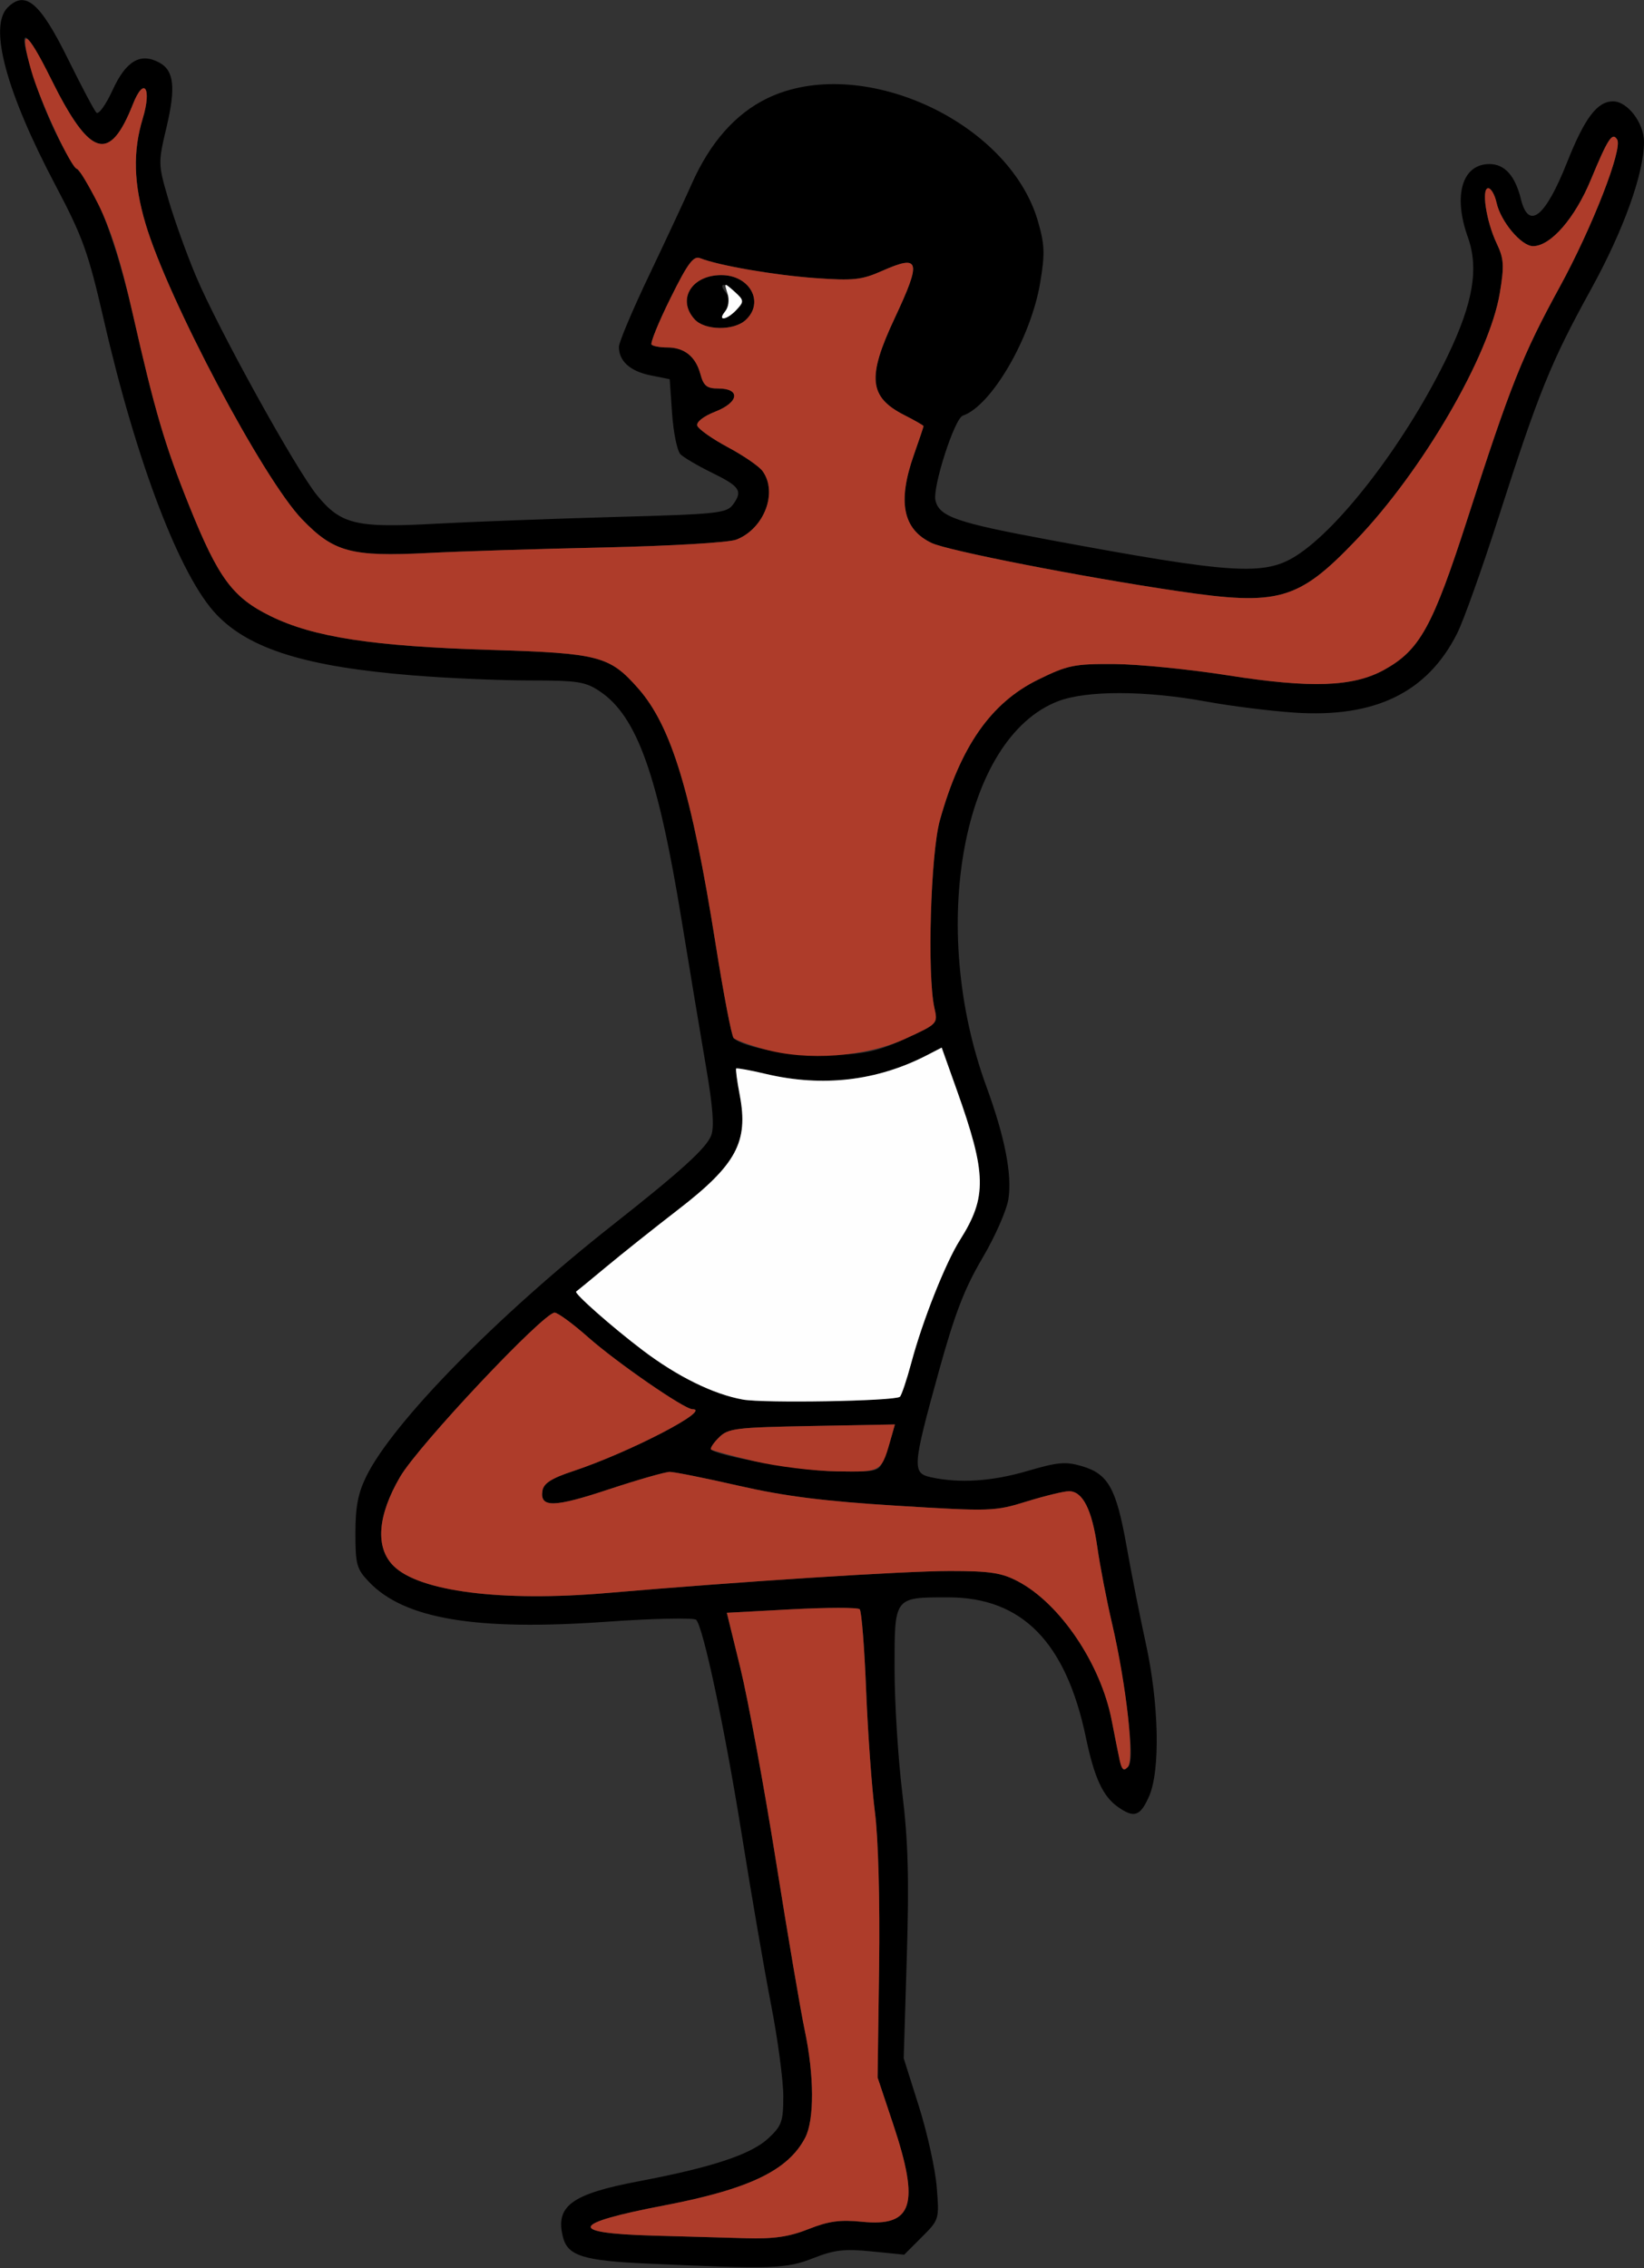 <?xml version="1.0" encoding="UTF-8" standalone="no"?>
<!DOCTYPE svg PUBLIC "-//W3C//DTD SVG 1.1//EN"
"http://www.w3.org/Graphics/SVG/1.1/DTD/svg11.dtd">
<svg width="435px" height="600px"
xmlns="http://www.w3.org/2000/svg" version="1.1">
<rect width="100%" height="100%" fill="#333333" stroke="none"/>
<g transform="translate(0000, 0000) scale(1, 1)">
<path fill="#000000" stroke="none" d="
M 171.44 598.80
C 154.32 598.03 150.20 596.74 148.95 591.75
C 146.89 583.56 151.21 580.38 169.01 577.01
C 188.39 573.34 198.71 569.92 203.29 565.66
C 206.86 562.33 207.26 561.19 207.26 554.49
C 207.26 550.38 205.82 539.55 204.05 530.43
C 202.27 521.30 198.81 501.19 196.34 485.74
C 191.85 457.62 186.12 430.53 184.21 428.49
C 183.66 427.89 172.93 428.12 160.35 429.01
C 125.97 431.44 107.05 428.27 97.71 418.54
C 94.36 415.06 94.04 413.91 94.04 405.55
C 94.04 398.59 94.74 394.97 96.94 390.50
C 103.98 376.24 131.46 348.20 161.87 324.23
C 180.31 309.70 186.90 303.71 188.19 300.33
C 189.03 298.12 188.62 292.70 186.83 282.31
C 185.43 274.14 182.52 256.65 180.36 243.45
C 174.08 204.97 168.55 189.50 158.74 182.90
C 154.90 180.32 152.88 180.00 140.10 180.00
C 132.20 180.00 118.33 179.40 109.26 178.66
C 81.09 176.39 66.07 171.74 57.32 162.60
C 47.71 152.58 36.19 122.53 27.53 84.89
C 23.34 66.68 21.95 62.80 14.65 48.96
C 1.61 24.27 -3.02 7.03 2.01 2.00
C 6.72 -2.69 10.62 0.65 18.04 15.71
C 21.57 22.86 24.92 29.21 25.51 29.80
C 26.10 30.38 28.04 27.68 29.82 23.77
C 33.34 16.12 37.13 13.88 42.09 16.52
C 46.06 18.64 46.56 23.07 44.05 33.70
C 41.82 43.12 41.82 43.40 44.55 52.74
C 46.06 57.96 49.33 67.06 51.82 72.98
C 57.62 86.81 78.26 124.15 83.93 131.07
C 90.19 138.71 94.22 139.69 115.04 138.55
C 124.60 138.03 145.85 137.23 162.27 136.77
C 189.92 136.02 192.26 135.78 193.96 133.46
C 196.58 129.86 195.81 128.69 188.32 125.02
C 184.63 123.22 180.92 121.03 180.05 120.17
C 179.18 119.31 178.20 114.49 177.84 109.46
L 177.20 100.31
L 172.08 99.28
C 166.73 98.20 163.76 95.51 163.76 91.76
C 163.76 90.55 167.41 81.89 171.88 72.55
C 176.34 63.19 181.37 52.39 183.07 48.56
C 187.86 37.75 194.57 30.13 202.91 26.06
C 227.44 14.08 266.81 31.85 274.60 58.40
C 276.43 64.67 276.52 67.06 275.25 74.68
C 272.82 89.36 262.34 107.37 254.76 109.95
C 252.54 110.71 246.67 129.00 247.53 132.43
C 248.60 136.70 253.17 138.27 277.63 142.81
C 326.12 151.83 334.53 152.37 342.95 147.03
C 354.81 139.51 372.50 116.14 383.13 93.97
C 389.81 80.04 391.33 70.94 388.38 62.71
C 384.44 51.69 386.89 43.40 394.10 43.40
C 398.14 43.40 400.90 46.48 402.43 52.67
C 404.47 60.97 408.87 57.49 414.63 42.98
C 419.30 31.21 422.62 26.81 426.81 26.81
C 430.64 26.81 435.00 32.54 435.00 37.53
C 435.00 45.87 429.58 60.93 420.94 76.60
C 410.42 95.67 407.08 103.90 396.60 136.60
C 392.22 150.28 387.24 164.23 385.54 167.59
C 377.64 183.24 363.78 189.96 342.38 188.50
C 335.97 188.07 325.55 186.75 319.21 185.59
C 303.08 182.63 287.48 182.60 279.95 185.50
C 254.76 195.20 245.49 245.04 261.00 287.43
C 265.87 300.75 267.82 310.65 266.83 317.14
C 266.40 320.08 263.29 327.14 259.93 332.83
C 255.18 340.89 252.62 347.55 248.41 362.77
C 241.42 388.03 241.31 389.66 246.29 390.77
C 253.80 392.43 262.47 391.88 271.81 389.13
C 279.96 386.74 282.00 386.57 286.36 387.87
C 293.25 389.92 295.37 393.73 298.08 408.96
C 299.34 416.08 301.63 427.66 303.17 434.68
C 306.67 450.63 307.05 468.40 304.03 475.21
C 301.70 480.47 300.11 481.01 295.83 478.01
C 291.83 475.21 289.56 470.30 287.33 459.64
C 282.05 434.39 270.43 422.55 250.92 422.55
C 236.50 422.55 236.69 422.30 236.70 441.43
C 236.70 450.36 237.63 465.13 238.74 474.26
C 240.30 487.07 240.57 496.97 239.94 517.66
L 239.12 544.47
L 243.15 557.23
C 245.37 564.26 247.49 573.86 247.86 578.58
C 248.54 587.09 248.51 587.18 243.89 591.79
L 239.25 596.43
L 230.59 595.56
C 223.45 594.84 220.76 595.16 215.20 597.34
C 208.02 600.17 204.65 600.28 171.44 598.80
M 213.93 589.66
C 219.23 587.55 222.30 587.14 228.07 587.72
C 241.54 589.10 243.43 583.21 236.37 562.03
L 232.21 549.57
L 232.61 520.20
C 232.84 502.69 232.39 486.18 231.50 479.35
C 230.68 473.03 229.64 458.58 229.18 447.23
C 228.73 435.88 227.97 426.18 227.47 425.69
C 226.97 425.20 218.87 425.21 209.45 425.71
L 192.32 426.63
L 195.92 441.33
C 197.90 449.43 202.10 472.20 205.26 491.96
C 208.40 511.71 211.87 532.07 212.96 537.22
C 215.45 548.97 215.50 560.76 213.07 565.44
C 208.57 574.14 198.23 579.10 175.65 583.42
C 150.87 588.17 149.92 590.74 172.75 591.38
C 180.82 591.61 191.87 591.92 197.30 592.07
C 204.81 592.28 208.79 591.70 213.93 589.66
M 298.38 453.42
C 297.57 446.51 295.72 435.79 294.28 429.61
C 292.83 423.43 291.07 414.31 290.36 409.33
C 288.94 399.33 286.49 394.47 282.85 394.47
C 281.53 394.47 276.52 395.69 271.70 397.17
C 263.17 399.82 262.16 399.84 237.33 398.31
C 218.09 397.12 207.74 395.82 195.58 393.05
C 186.70 391.02 178.44 389.36 177.22 389.36
C 176.02 389.36 168.77 391.44 161.10 393.97
C 146.58 398.80 142.83 398.87 143.52 394.38
C 143.83 392.39 145.87 391.07 151.61 389.17
C 166.63 384.17 188.60 372.77 183.20 372.77
C 181.06 372.77 163.32 360.52 155.69 353.80
C 151.61 350.18 147.58 347.23 146.76 347.23
C 143.77 347.23 110.75 382.31 105.87 390.66
C 99.87 400.93 99.24 409.37 104.12 414.22
C 110.92 421.01 132.79 423.79 160.57 421.40
C 196.06 418.35 239.19 415.58 251.40 415.58
C 262.02 415.58 265.08 416.06 269.37 418.33
C 280.54 424.23 291.27 440.17 294.16 455.11
C 296.85 469.02 296.85 469.00 298.41 467.44
C 299.48 466.37 299.47 462.77 298.38 453.42
M 233.89 385.85
C 234.63 383.92 235.59 381.10 236.01 379.58
L 236.79 376.81
L 214.83 377.22
C 194.64 377.59 192.65 377.83 190.22 380.27
C 188.76 381.71 187.83 383.14 188.15 383.44
C 190.12 385.26 212.27 389.11 221.50 389.22
C 232.42 389.36 232.56 389.32 233.89 385.85
M 238.09 369.51
C 238.50 369.24 239.89 365.13 241.17 360.37
C 244.11 349.37 250.19 334.05 254.00 328.03
C 261.22 316.61 261.09 310.56 253.13 288.24
L 249.17 277.12
L 245.28 279.13
C 232.10 285.93 217.72 287.62 202.80 284.12
C 198.58 283.12 194.98 282.47 194.79 282.65
C 194.61 282.84 195.03 286.02 195.74 289.71
C 198.09 302.09 194.83 308.12 179.32 320.07
C 173.23 324.77 164.79 331.48 160.57 334.99
C 156.34 338.50 152.70 341.50 152.45 341.66
C 151.79 342.08 161.97 351.06 170.01 357.15
C 179.23 364.14 188.75 368.82 196.58 370.23
C 202.19 371.23 236.24 370.65 238.09 369.51
M 239.56 274.77
C 248.15 270.82 248.18 270.80 247.23 266.58
C 245.30 257.90 246.24 225.80 248.68 217.02
C 254.13 197.46 262.19 185.92 274.66 179.80
C 282.48 175.95 284.21 175.60 294.81 175.66
C 301.20 175.70 314.77 177.05 324.97 178.66
C 346.89 182.11 358.04 181.71 366.22 177.20
C 375.70 171.96 379.06 165.86 388.33 137.11
C 399.65 101.95 402.84 93.94 412.67 75.96
C 421.30 60.18 429.41 39.37 427.90 36.91
C 426.62 34.85 425.46 36.64 420.95 47.51
C 416.74 57.71 410.31 65.11 405.64 65.11
C 402.55 65.11 397.08 58.61 395.99 53.64
C 395.52 51.52 394.53 49.79 393.79 49.79
C 391.91 49.79 393.25 58.54 396.00 64.35
C 397.95 68.44 398.06 70.20 396.85 77.51
C 394.10 94.10 376.40 124.52 358.82 142.86
C 343.52 158.86 338.35 160.33 311.59 156.36
C 286.27 152.62 250.83 145.69 246.52 143.64
C 238.89 140.03 237.43 132.77 241.81 120.33
C 243.22 116.34 244.37 112.91 244.37 112.72
C 244.37 112.54 242.09 111.23 239.29 109.81
C 229.91 105.04 229.39 99.83 236.69 84.26
C 243.91 68.87 243.47 67.21 233.38 71.67
C 227.99 74.06 225.80 74.29 215.64 73.56
C 204.80 72.77 190.20 70.25 185.25 68.30
C 183.49 67.60 181.97 69.64 177.38 78.93
C 174.24 85.26 172.00 90.78 172.41 91.17
C 172.81 91.58 174.67 91.91 176.53 91.91
C 181.08 91.91 184.07 94.31 185.32 98.94
C 186.17 102.08 187.02 102.77 190.06 102.77
C 196.01 102.77 195.55 106.43 189.28 108.88
C 186.13 110.12 184.20 111.63 184.50 112.61
C 184.80 113.51 188.42 116.07 192.56 118.29
C 196.70 120.50 200.84 123.34 201.76 124.60
C 205.88 130.23 202.21 139.88 194.83 142.75
C 192.82 143.53 177.67 144.42 159.93 144.82
C 142.69 145.19 121.66 145.85 113.19 146.29
C 92.95 147.31 88.34 146.08 79.96 137.41
C 69.65 126.74 44.46 79.21 38.52 59.22
C 35.35 48.55 35.12 40.06 37.77 31.35
C 40.22 23.26 38.10 20.13 35.18 27.54
C 28.93 43.37 23.86 41.71 13.19 20.34
C 5.83 5.60 4.29 6.66 9.69 22.75
C 12.77 31.99 17.96 42.33 21.05 45.43
C 25.35 49.74 31.00 64.86 35.11 82.98
C 40.92 108.61 43.60 117.75 50.10 133.89
C 57.77 152.95 61.55 158.07 71.65 163.01
C 82.98 168.56 98.69 170.97 129.86 171.92
C 158.52 172.79 161.32 173.53 168.87 182.11
C 177.66 192.09 182.99 209.69 189.33 249.61
C 191.43 262.83 193.57 274.07 194.13 274.61
C 196.79 277.19 209.87 279.46 220.06 279.10
C 229.00 278.80 232.46 278.03 239.56 274.77"/>
<path fill="#000000" stroke="none" d="
M 183.79 84.47
C 179.05 79.25 182.97 72.77 190.85 72.77
C 198.48 72.77 202.38 80.06 197.25 84.70
C 194.09 87.55 186.47 87.42 183.79 84.47
M 194.70 82.14
C 196.90 80.14 196.91 79.85 194.92 77.67
C 192.33 74.81 189.65 74.50 192.00 77.34
C 193.32 78.93 193.34 79.88 192.14 81.80
C 190.26 84.82 191.54 84.98 194.70 82.14"/>
<path fill="#ae3c2a" stroke="none" d="
M 172.75 591.38
C 149.92 590.74 150.87 588.17 175.65 583.42
C 198.23 579.10 208.57 574.14 213.07 565.44
C 215.50 560.76 215.45 548.97 212.96 537.22
C 211.87 532.07 208.40 511.71 205.26 491.96
C 202.10 472.20 197.90 449.43 195.92 441.33
L 192.32 426.63
L 209.45 425.71
C 218.87 425.21 226.97 425.20 227.47 425.69
C 227.97 426.18 228.73 435.88 229.18 447.23
C 229.64 458.58 230.68 473.03 231.50 479.35
C 232.39 486.18 232.84 502.69 232.61 520.20
L 232.21 549.57
L 236.37 562.03
C 243.43 583.21 241.54 589.10 228.07 587.72
C 222.30 587.14 219.23 587.55 213.93 589.66
C 208.79 591.70 204.81 592.28 197.30 592.07
C 191.87 591.92 180.82 591.61 172.75 591.38"/>
<path fill="#ae3c2a" stroke="none" d="
M 296.30 465.82
C 295.94 464.14 294.98 459.32 294.16 455.11
C 291.27 440.17 280.54 424.23 269.37 418.33
C 265.08 416.06 262.02 415.58 251.40 415.58
C 239.19 415.58 196.06 418.35 160.57 421.40
C 132.79 423.79 110.92 421.01 104.12 414.22
C 99.24 409.37 99.87 400.93 105.87 390.66
C 110.75 382.31 143.77 347.23 146.76 347.23
C 147.58 347.23 151.61 350.18 155.69 353.80
C 163.32 360.52 181.06 372.77 183.20 372.77
C 188.60 372.77 166.63 384.17 151.61 389.17
C 145.87 391.07 143.83 392.39 143.52 394.38
C 142.83 398.87 146.58 398.80 161.10 393.97
C 168.77 391.44 176.02 389.36 177.22 389.36
C 178.44 389.36 186.70 391.02 195.58 393.05
C 207.74 395.82 218.09 397.12 237.33 398.31
C 262.16 399.84 263.17 399.82 271.70 397.17
C 276.52 395.69 281.53 394.47 282.85 394.47
C 286.49 394.47 288.94 399.33 290.36 409.33
C 291.07 414.31 292.83 423.43 294.28 429.61
C 298.08 445.89 300.24 465.61 298.41 467.44
C 297.34 468.51 296.80 468.09 296.30 465.82"/>
<path fill="#ae3c2a" stroke="none" d="
M 199.59 386.53
C 193.60 385.11 188.46 383.72 188.15 383.44
C 187.83 383.14 188.76 381.71 190.22 380.27
C 192.65 377.83 194.64 377.59 214.83 377.22
L 236.79 376.81
L 236.01 379.58
C 233.19 389.64 233.58 389.37 221.50 389.22
C 215.40 389.14 205.59 387.94 199.59 386.53"/>
<path fill="#ae3c2a" stroke="none" d="
M 202.15 277.53
C 198.27 276.45 194.66 275.13 194.13 274.61
C 193.57 274.07 191.43 262.83 189.33 249.61
C 182.99 209.69 177.66 192.09 168.87 182.11
C 161.32 173.53 158.52 172.79 129.86 171.92
C 98.69 170.97 82.98 168.56 71.65 163.01
C 61.55 158.07 57.77 152.95 50.10 133.89
C 43.60 117.74 40.92 108.60 35.12 82.98
C 31.99 69.13 29.23 60.42 25.95 53.94
C 23.36 48.84 20.85 44.68 20.37 44.68
C 18.94 44.68 10.58 26.76 8.30 18.80
C 4.84 6.66 6.92 7.52 13.56 20.97
C 23.80 41.67 28.98 43.24 35.18 27.54
C 38.10 20.13 40.22 23.26 37.77 31.35
C 35.12 40.06 35.35 48.55 38.52 59.22
C 44.46 79.21 69.65 126.74 79.96 137.41
C 88.34 146.08 92.95 147.31 113.19 146.29
C 121.66 145.85 142.69 145.19 159.93 144.82
C 177.67 144.42 192.82 143.53 194.83 142.75
C 202.21 139.88 205.88 130.23 201.76 124.60
C 200.84 123.34 196.70 120.50 192.56 118.29
C 188.42 116.07 184.80 113.51 184.50 112.61
C 184.20 111.63 186.13 110.12 189.28 108.88
C 195.55 106.43 196.01 102.77 190.06 102.77
C 187.02 102.77 186.17 102.08 185.32 98.94
C 184.07 94.31 181.08 91.91 176.53 91.91
C 174.67 91.91 172.81 91.58 172.41 91.17
C 172.00 90.78 174.24 85.26 177.38 78.93
C 181.97 69.64 183.49 67.60 185.25 68.30
C 190.20 70.25 204.80 72.77 215.64 73.56
C 225.80 74.29 227.99 74.06 233.38 71.67
C 243.47 67.21 243.91 68.87 236.69 84.26
C 229.39 99.83 229.91 105.04 239.29 109.81
C 242.09 111.23 244.37 112.54 244.37 112.72
C 244.37 112.91 243.22 116.34 241.81 120.33
C 237.43 132.77 238.89 140.03 246.52 143.64
C 250.83 145.69 286.27 152.62 311.59 156.36
C 338.35 160.33 343.52 158.86 358.82 142.86
C 376.40 124.52 394.10 94.10 396.85 77.51
C 398.06 70.20 397.95 68.44 396.00 64.35
C 393.25 58.54 391.91 49.79 393.79 49.79
C 394.53 49.79 395.52 51.52 395.99 53.64
C 397.08 58.61 402.55 65.11 405.64 65.11
C 410.31 65.11 416.74 57.71 420.95 47.51
C 425.46 36.64 426.62 34.85 427.90 36.91
C 429.41 39.37 421.30 60.18 412.67 75.96
C 402.84 93.94 399.65 101.95 388.33 137.11
C 379.06 165.86 375.70 171.96 366.22 177.20
C 358.04 181.71 346.89 182.11 324.97 178.66
C 314.77 177.05 301.20 175.70 294.81 175.66
C 284.21 175.60 282.48 175.95 274.66 179.80
C 262.19 185.92 254.13 197.46 248.68 217.02
C 246.24 225.80 245.30 257.90 247.23 266.58
C 248.18 270.80 248.15 270.82 239.56 274.77
C 229.03 279.60 213.65 280.74 202.15 277.53
M 197.25 84.70
C 202.38 80.06 198.48 72.77 190.85 72.77
C 182.97 72.77 179.05 79.25 183.79 84.47
C 186.47 87.42 194.09 87.55 197.25 84.70"/>
<path fill="#fefefe" stroke="none" d="
M 196.58 370.23
C 188.75 368.82 179.23 364.14 170.01 357.15
C 161.97 351.06 151.79 342.08 152.45 341.66
C 152.70 341.50 156.34 338.50 160.57 334.99
C 164.79 331.48 173.23 324.77 179.32 320.07
C 194.83 308.12 198.09 302.09 195.74 289.71
C 195.03 286.02 194.61 282.84 194.79 282.65
C 194.98 282.47 198.58 283.12 202.80 284.12
C 217.72 287.62 232.10 285.93 245.28 279.13
L 249.17 277.12
L 253.13 288.24
C 261.09 310.56 261.22 316.61 254.00 328.03
C 250.19 334.05 244.11 349.37 241.17 360.37
C 239.89 365.13 238.50 369.24 238.09 369.51
C 236.24 370.65 202.19 371.23 196.58 370.23"/>
<path fill="#fefefe" stroke="none" d="
M 191.86 82.40
C 192.77 81.31 193.02 79.35 192.49 77.62
C 191.58 74.71 191.59 74.69 194.32 77.12
C 196.88 79.40 196.91 79.71 194.92 81.91
C 192.42 84.66 189.60 85.12 191.86 82.40"/>
</g>
</svg>
